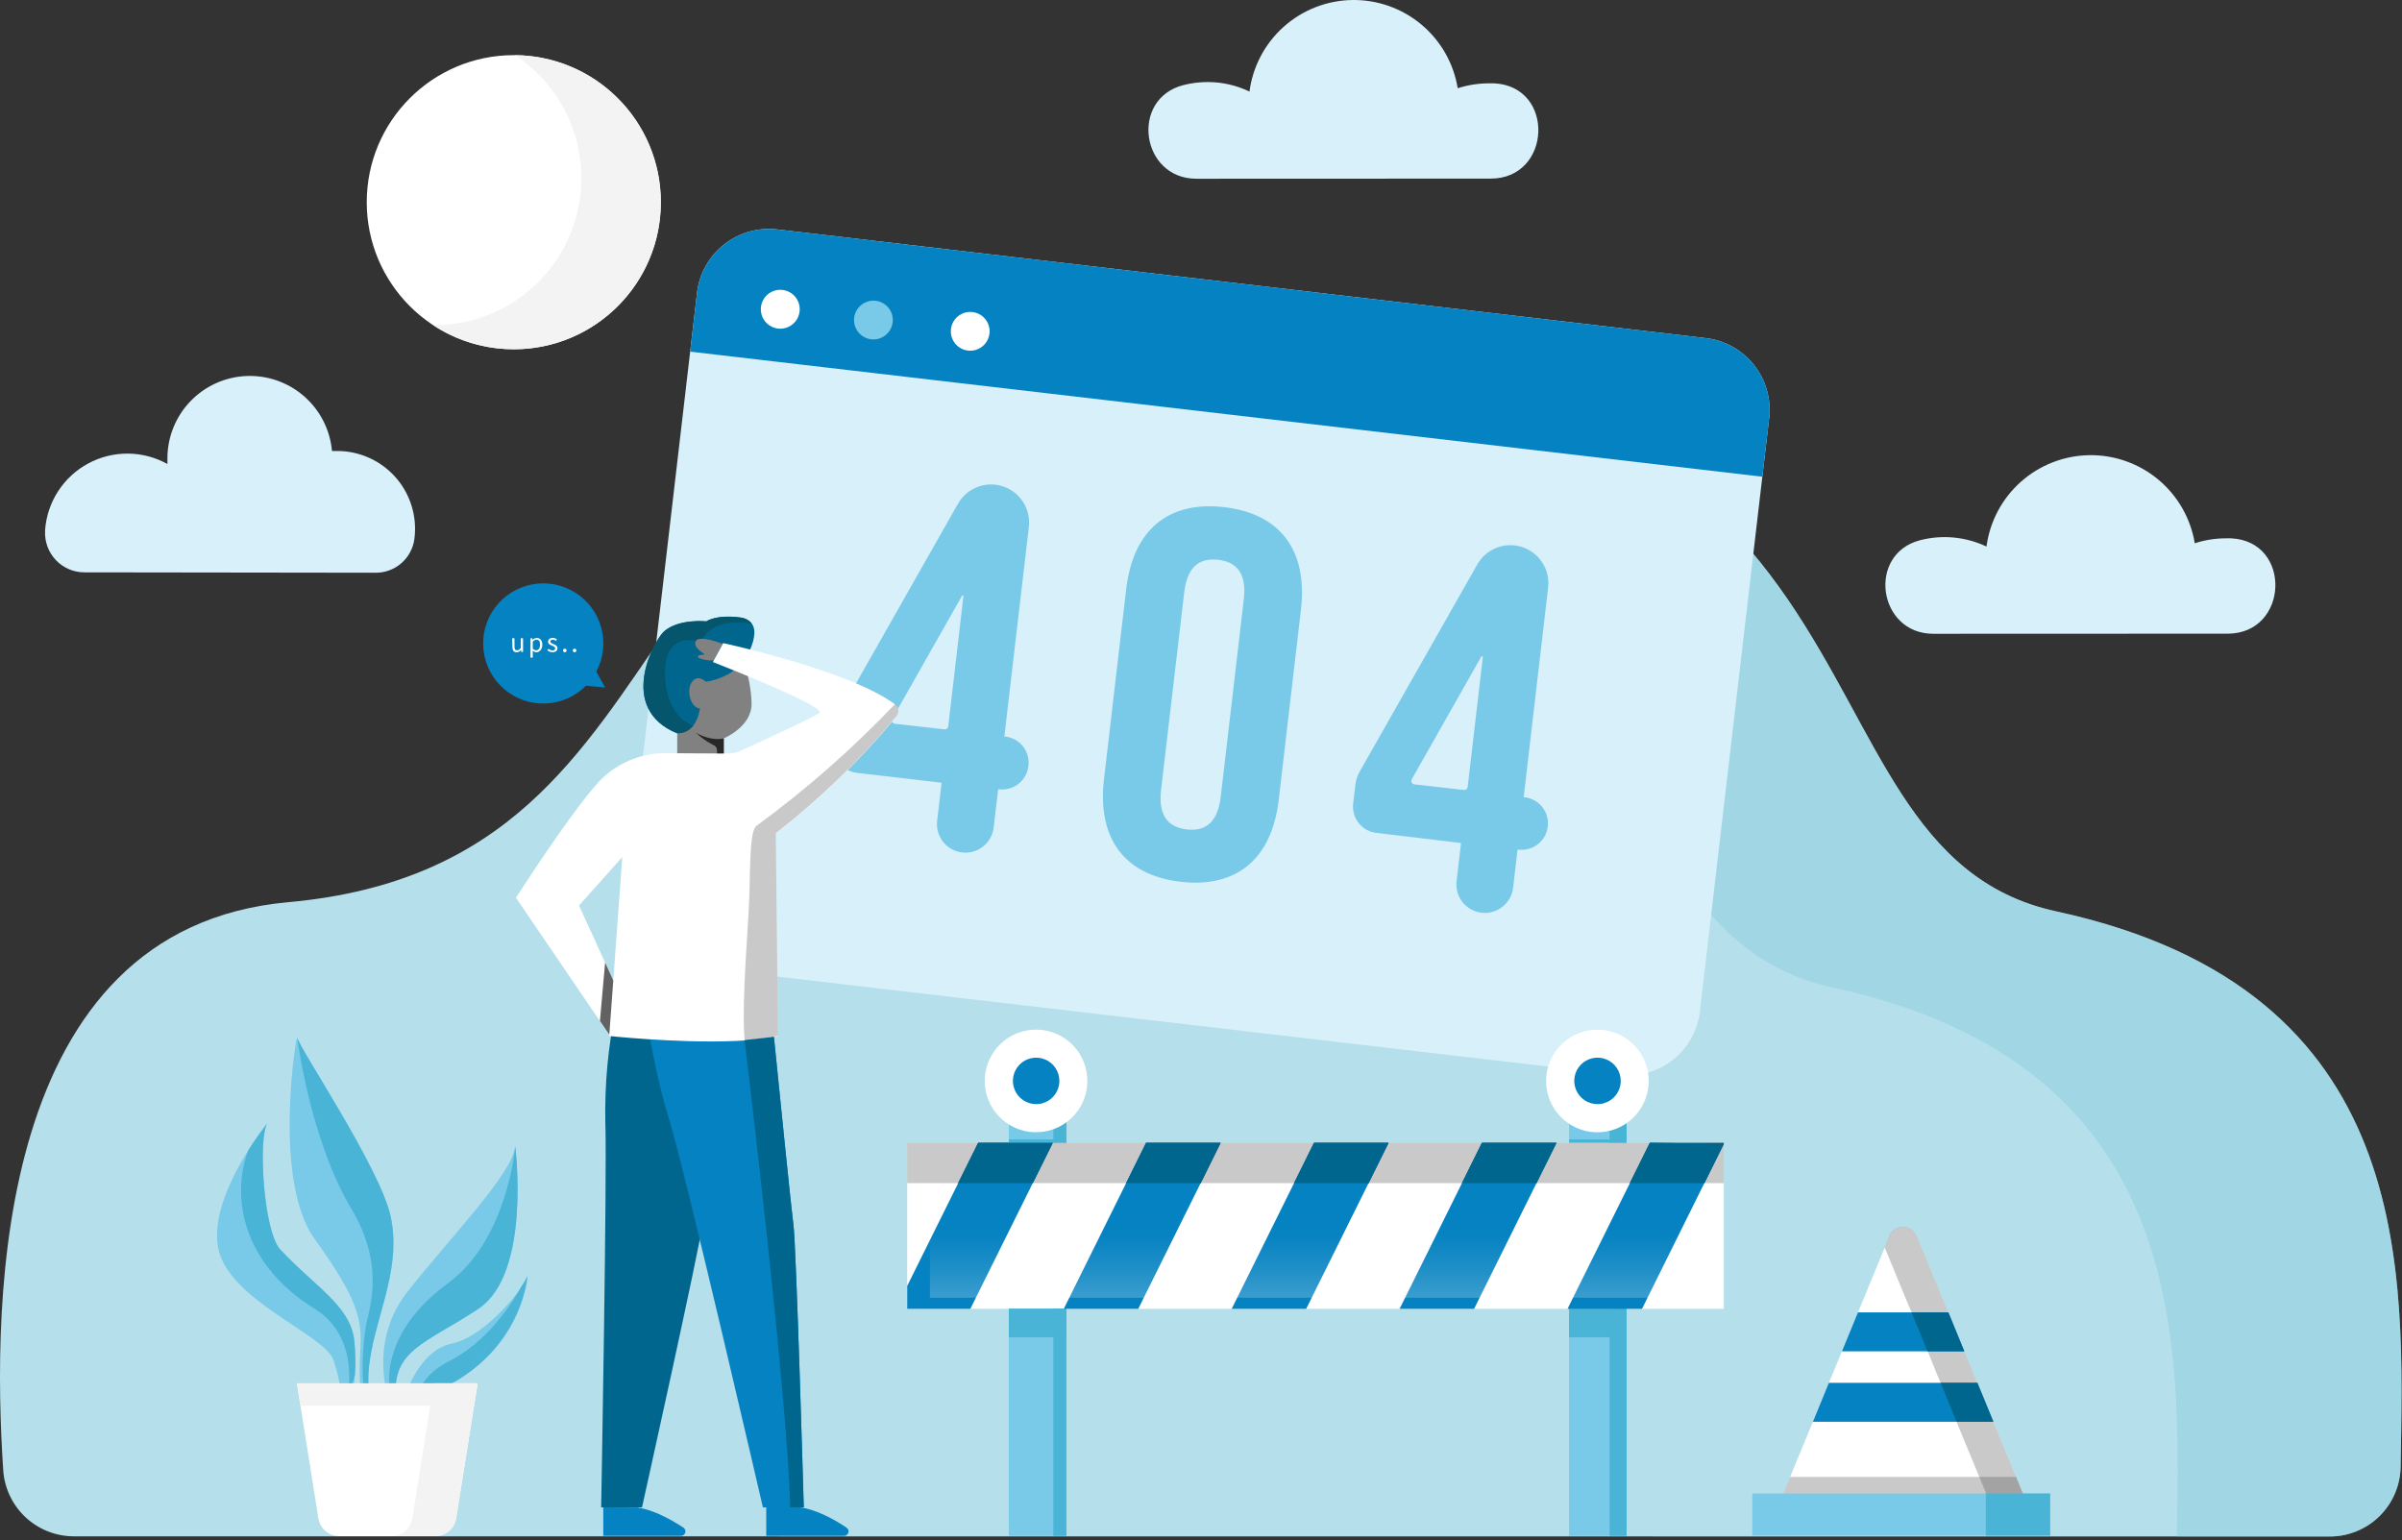<svg width="432" height="277" viewBox="0 0 432 277" fill="none" xmlns="http://www.w3.org/2000/svg">
<rect x="0" y="0" width="432" height="277" fill="#333333" stroke="none"/>
<path d="M419.019 276.368C422.366 276.369 425.578 275.051 427.961 272.7C430.343 270.349 431.704 267.155 431.749 263.808C432.279 229.168 435.069 178.068 369.829 163.928C317.029 152.498 348.329 58.658 206.139 64.728C104.069 69.078 131.139 155.108 51.819 162.278C-0.991 167.048 -1.451 233.838 0.579 264.438C0.792 267.664 2.224 270.689 4.584 272.898C6.944 275.108 10.056 276.338 13.289 276.338L419.019 276.368Z" fill="#B5DFEA"/>
<path opacity="0.55" d="M369.829 163.958C317.029 152.528 348.329 58.688 206.139 64.758C181.859 65.758 164.899 71.448 152.069 79.568C156.389 78.998 160.979 78.568 165.869 78.398C308.069 72.328 276.759 166.158 329.559 177.598C394.109 191.598 392.069 241.748 391.499 276.368H419.019C422.366 276.369 425.578 275.051 427.961 272.7C430.343 270.349 431.704 267.155 431.749 263.808C432.279 229.198 435.069 178.098 369.829 163.958Z" fill="#90CEDD"/>
<path d="M306.729 60.808L139.789 41.268C138.092 41.069 136.373 41.206 134.729 41.672C133.085 42.137 131.549 42.922 130.209 43.982C128.869 45.042 127.751 46.355 126.919 47.847C126.086 49.34 125.556 50.981 125.359 52.678L112.899 159.438C112.701 161.134 112.839 162.853 113.306 164.495C113.772 166.138 114.557 167.673 115.617 169.012C116.676 170.351 117.989 171.468 119.481 172.3C120.972 173.131 122.613 173.661 124.309 173.858L291.309 193.348C293.005 193.546 294.724 193.408 296.366 192.942C298.009 192.475 299.544 191.69 300.883 190.631C302.222 189.571 303.339 188.258 304.171 186.766C305.002 185.275 305.532 183.634 305.729 181.938L318.189 75.178C318.574 71.753 317.583 68.315 315.434 65.621C313.285 62.926 310.154 61.195 306.729 60.808Z" fill="#D7F0F9"/>
<path d="M316.959 85.748L318.189 75.178C318.574 71.753 317.583 68.315 315.434 65.621C313.285 62.926 310.154 61.195 306.729 60.808L139.789 41.268C138.092 41.069 136.373 41.206 134.729 41.672C133.085 42.137 131.549 42.922 130.209 43.982C128.869 45.042 127.75 46.355 126.918 47.847C126.086 49.34 125.556 50.981 125.359 52.678L124.129 63.248L316.959 85.748Z" fill="#0582C1"/>
<path d="M151.139 127.888L172.299 90.598C172.962 89.43 173.956 88.483 175.155 87.877C176.354 87.27 177.705 87.031 179.039 87.188C180.839 87.399 182.482 88.315 183.607 89.737C184.733 91.158 185.247 92.968 185.039 94.768L180.629 132.488H180.819C181.442 132.561 182.044 132.757 182.591 133.065C183.138 133.373 183.618 133.786 184.003 134.281C184.388 134.776 184.671 135.343 184.835 135.949C184.999 136.554 185.041 137.186 184.959 137.808C184.811 139.057 184.174 140.195 183.189 140.975C182.203 141.755 180.948 142.112 179.699 141.968H179.519L178.709 148.838C178.633 149.506 178.426 150.152 178.1 150.74C177.774 151.328 177.334 151.845 176.808 152.262C176.281 152.679 175.676 152.988 175.03 153.171C174.383 153.354 173.706 153.408 173.039 153.328C172.372 153.251 171.726 153.043 171.139 152.717C170.552 152.39 170.035 151.951 169.618 151.424C169.201 150.898 168.892 150.294 168.709 149.648C168.525 149.001 168.471 148.325 168.549 147.658L169.349 140.788L154.119 139.008C153.5 138.936 152.902 138.743 152.358 138.44C151.814 138.136 151.335 137.729 150.949 137.24C150.563 136.752 150.276 136.192 150.106 135.593C149.937 134.994 149.886 134.367 149.959 133.748L150.359 130.288C150.444 129.442 150.71 128.623 151.139 127.888ZM170.539 130.678L173.269 107.288C173.275 107.271 173.277 107.252 173.276 107.233C173.275 107.215 173.27 107.196 173.261 107.18C173.253 107.163 173.241 107.148 173.227 107.136C173.213 107.123 173.197 107.114 173.179 107.108C173.161 107.102 173.143 107.1 173.124 107.101C173.105 107.103 173.087 107.108 173.07 107.116C173.054 107.124 173.039 107.136 173.026 107.15C173.014 107.164 173.005 107.181 172.999 107.198L160.489 129.258C160.439 129.348 160.412 129.449 160.41 129.552C160.408 129.654 160.431 129.756 160.478 129.848C160.524 129.939 160.592 130.018 160.676 130.078C160.76 130.137 160.857 130.175 160.959 130.188L169.849 131.188C170.007 131.206 170.166 131.163 170.294 131.069C170.422 130.974 170.51 130.835 170.539 130.678Z" fill="#79C9E8"/>
<path d="M244.529 138.808L265.699 101.518C266.362 100.352 267.354 99.406 268.551 98.8C269.747 98.193 271.096 97.953 272.429 98.108C273.321 98.211 274.184 98.489 274.969 98.926C275.753 99.363 276.444 99.95 277.001 100.654C277.558 101.358 277.971 102.165 278.216 103.029C278.461 103.893 278.534 104.796 278.429 105.688L274.029 143.408H274.219C274.837 143.479 275.435 143.671 275.978 143.974C276.521 144.276 277 144.683 277.385 145.171C277.771 145.659 278.056 146.218 278.225 146.816C278.394 147.415 278.443 148.041 278.369 148.658C278.298 149.276 278.106 149.875 277.804 150.419C277.502 150.962 277.095 151.441 276.607 151.828C276.12 152.214 275.561 152.501 274.962 152.671C274.363 152.841 273.737 152.891 273.119 152.818H272.929L272.129 159.688C271.971 161.034 271.285 162.262 270.222 163.103C269.159 163.943 267.805 164.326 266.459 164.168C265.791 164.093 265.145 163.886 264.557 163.559C263.97 163.233 263.452 162.794 263.035 162.267C262.618 161.74 262.309 161.136 262.126 160.489C261.943 159.842 261.89 159.166 261.969 158.498L262.769 151.628L247.529 149.808C246.911 149.736 246.312 149.543 245.768 149.24C245.224 148.936 244.745 148.529 244.359 148.04C243.973 147.552 243.686 146.992 243.517 146.393C243.347 145.794 243.297 145.167 243.369 144.548L243.779 141.088C243.875 140.286 244.13 139.511 244.529 138.808ZM263.959 141.578L266.689 118.188C266.693 118.154 266.685 118.119 266.666 118.09C266.647 118.061 266.619 118.039 266.586 118.029C266.553 118.018 266.517 118.019 266.485 118.032C266.453 118.045 266.426 118.068 266.409 118.098L253.909 140.158C253.859 140.248 253.832 140.349 253.83 140.452C253.828 140.554 253.852 140.656 253.898 140.748C253.944 140.839 254.012 140.918 254.096 140.978C254.18 141.037 254.277 141.075 254.379 141.088L263.269 142.088C263.427 142.106 263.586 142.064 263.714 141.969C263.842 141.874 263.93 141.735 263.959 141.578Z" fill="#79C9E8"/>
<path d="M202.549 105.948C203.779 95.418 210.029 90.038 220.189 91.228C230.349 92.418 235.189 99.078 233.979 109.618L229.979 143.868C228.749 154.408 222.489 159.778 212.329 158.598C202.169 157.418 197.329 150.738 198.549 140.198L202.549 105.948ZM208.819 142.068C208.269 146.778 210.139 148.798 213.429 149.188C216.719 149.578 218.999 148.028 219.549 143.318L223.699 107.808C224.249 103.098 222.389 101.068 219.099 100.688C215.809 100.308 213.519 101.848 212.979 106.548L208.819 142.068Z" fill="#79C9E8"/>
<path d="M143.809 56.018C143.731 56.707 143.45 57.357 143.003 57.886C142.555 58.414 141.961 58.798 141.295 58.989C140.629 59.18 139.921 59.169 139.261 58.957C138.602 58.745 138.02 58.343 137.589 57.8C137.158 57.257 136.899 56.599 136.843 55.908C136.786 55.217 136.937 54.526 137.274 53.921C137.611 53.315 138.12 52.824 138.737 52.508C139.354 52.193 140.051 52.068 140.739 52.148C141.658 52.256 142.498 52.724 143.073 53.449C143.648 54.175 143.913 55.098 143.809 56.018Z" fill="white"/>
<path d="M160.549 57.978C160.467 58.663 160.184 59.309 159.736 59.833C159.288 60.357 158.694 60.737 158.03 60.924C157.366 61.111 156.661 61.097 156.005 60.884C155.349 60.67 154.771 60.268 154.343 59.726C153.916 59.184 153.659 58.528 153.605 57.84C153.55 57.153 153.701 56.464 154.037 55.862C154.374 55.26 154.882 54.771 155.496 54.457C156.11 54.143 156.804 54.018 157.489 54.098C157.945 54.152 158.386 54.294 158.787 54.518C159.187 54.742 159.54 55.043 159.824 55.404C160.108 55.764 160.319 56.177 160.443 56.619C160.568 57.06 160.604 57.523 160.549 57.978Z" fill="#79C9E8"/>
<path d="M177.959 59.998C177.879 60.684 177.598 61.331 177.15 61.856C176.703 62.382 176.109 62.763 175.445 62.952C174.781 63.14 174.076 63.128 173.419 62.915C172.762 62.703 172.183 62.301 171.755 61.759C171.327 61.218 171.069 60.561 171.014 59.873C170.958 59.185 171.109 58.496 171.445 57.893C171.782 57.29 172.29 56.801 172.904 56.487C173.519 56.173 174.213 56.048 174.899 56.128C175.818 56.236 176.656 56.704 177.23 57.43C177.804 58.156 178.066 59.079 177.959 59.998Z" fill="white"/>
<path d="M110.749 181.598C109.364 188.243 108.734 195.022 108.869 201.808C109.209 210.958 108.119 271.118 108.119 271.118H115.469C115.469 271.118 125.929 224.008 126.319 220.288C126.709 216.568 131.959 179.368 131.959 179.368L110.749 181.598Z" fill="#00668E"/>
<path d="M115.639 178.858C115.639 178.858 117.329 191.708 120.209 200.858C123.089 210.008 137.209 271.138 137.209 271.138H144.559C144.559 271.138 143.209 224.028 142.699 220.308C142.189 216.588 138.469 179.378 138.469 179.378L115.639 178.858Z" fill="#0582C1"/>
<path d="M137.809 271.118V276.248H151.809C151.982 276.249 152.15 276.194 152.289 276.091C152.427 275.988 152.529 275.843 152.578 275.678C152.628 275.512 152.623 275.335 152.563 275.173C152.504 275.011 152.394 274.872 152.249 274.778C150.249 273.418 146.929 271.538 143.889 271.118H137.809Z" fill="#0582C1"/>
<path d="M108.499 271.118V276.248H122.499C122.665 276.244 122.826 276.188 122.959 276.089C123.092 275.989 123.191 275.85 123.241 275.692C123.292 275.533 123.292 275.363 123.241 275.205C123.191 275.047 123.092 274.908 122.959 274.808C120.909 273.448 117.639 271.568 114.589 271.148L108.499 271.118Z" fill="#0582C1"/>
<path d="M133.729 119.068C133.729 119.068 138.549 111.758 133.019 111.068C128.779 110.518 127.019 111.778 127.019 111.778C127.019 111.778 122.129 111.248 119.459 113.558C117.629 115.148 110.909 127.458 121.779 131.908C132.649 136.358 130.329 124.908 130.329 124.908L133.729 119.068Z" fill="#00668E"/>
<path d="M133.019 111.048C128.779 110.498 127.019 111.758 127.019 111.758C127.019 111.758 122.129 111.228 119.459 113.538C117.629 115.128 110.909 127.438 121.779 131.888C126.889 133.988 129.079 132.578 129.969 130.488C119.659 133.398 118.539 120.968 120.239 117.428C121.939 113.888 126.119 115.498 126.119 115.498C127.739 111.408 133.019 111.858 135.199 112.168C134.935 111.839 134.604 111.568 134.229 111.375C133.853 111.182 133.441 111.071 133.019 111.048Z" fill="#05556D"/>
<path d="M126.959 122.628C126.959 122.628 125.539 121.198 124.469 122.628C123.399 124.058 124.109 127.258 125.889 127.438C125.889 127.438 125.359 132.068 121.799 131.888V135.638H130.169V132.808C130.169 132.808 135.339 130.678 135.169 126.398C135.082 123.904 134.6 121.44 133.739 119.098C131.939 121.003 129.551 122.246 126.959 122.628Z" fill="#818181"/>
<path d="M128.239 133.978C129.069 134.328 128.929 134.848 128.969 135.638H130.169V132.808C130.169 132.808 128.169 133.458 125.169 131.808C126.084 132.674 127.118 133.405 128.239 133.978Z" fill="#282828"/>
<path d="M129.959 115.808C129.959 115.808 125.619 114.078 125.109 115.378C124.779 116.228 125.619 116.958 126.779 117.698L125.779 117.858C125.726 117.865 125.677 117.888 125.637 117.923C125.597 117.958 125.569 118.004 125.555 118.055C125.541 118.106 125.543 118.16 125.559 118.211C125.576 118.261 125.607 118.305 125.649 118.338C126.504 118.701 127.433 118.852 128.359 118.778L129.959 115.808Z" fill="#818181"/>
<path d="M160.959 126.678C152.679 120.548 130.069 115.678 130.069 115.678L128.209 119.078C128.209 119.078 148.729 127.078 147.379 128.218C146.579 128.918 136.549 133.508 133.159 135.058C132.423 135.387 131.625 135.551 130.819 135.538L120.429 135.478C117.894 135.356 115.366 135.823 113.042 136.843C110.719 137.863 108.664 139.409 107.039 141.358C101.769 147.428 92.799 161.478 92.799 161.478L107.899 183.678L109.569 186.128V186.338L111.059 186.488C115.909 186.938 131.459 188.168 139.699 186.418L139.919 186.368L139.529 149.948C147.481 143.742 154.746 136.702 161.199 128.948C161.345 128.789 161.456 128.601 161.524 128.396C161.591 128.191 161.615 127.974 161.592 127.759C161.569 127.544 161.501 127.337 161.392 127.15C161.283 126.964 161.135 126.803 160.959 126.678ZM110.299 176.348L108.829 173.128L104.139 162.878L111.919 154.158L110.519 173.288L110.299 176.348Z" fill="white"/>
<path d="M108.829 173.128L110.299 176.348L109.589 186.058L109.569 186.088L107.899 183.638L108.829 173.128Z" fill="#626262"/>
<g style="mix-blend-mode:multiply" opacity="0.29">
<path d="M136.019 148.568C134.619 149.568 135.019 158.568 134.629 164.218C134.049 173.648 133.489 181.808 133.909 187.078C135.854 186.972 137.789 186.728 139.699 186.348L139.919 186.298L139.529 149.878C147.482 143.672 154.746 136.632 161.199 128.878C161.339 128.72 161.444 128.534 161.508 128.333C161.571 128.132 161.593 127.92 161.57 127.71C161.548 127.501 161.482 127.298 161.376 127.115C161.271 126.932 161.129 126.773 160.959 126.648C153.319 134.687 144.972 142.023 136.019 148.568Z" fill="#464646"/>
</g>
<path d="M142.699 220.298C142.329 217.608 140.299 197.488 139.189 186.488L133.909 187.078C133.909 187.078 141.609 250.408 142.119 271.128H144.559C144.559 271.128 143.209 224.018 142.699 220.298Z" fill="#00668E"/>
<path d="M108.839 123.668L107.249 120.808C108.53 118.397 108.851 115.591 108.147 112.953C107.444 110.315 105.768 108.041 103.457 106.587C101.146 105.134 98.371 104.608 95.688 105.117C93.006 105.626 90.615 107.13 88.997 109.329C87.378 111.527 86.651 114.257 86.963 116.969C87.273 119.682 88.599 122.176 90.674 123.951C92.748 125.726 95.417 126.651 98.145 126.539C100.873 126.427 103.457 125.287 105.379 123.348L108.839 123.668Z" fill="#0582C1"/>
<path d="M92.109 114.808H92.529V116.308C92.529 116.768 92.669 116.968 92.989 116.968C93.309 116.968 93.419 116.838 93.659 116.548V114.808H94.069V117.268H93.729V116.878C93.64 117.013 93.52 117.124 93.379 117.203C93.238 117.281 93.08 117.324 92.919 117.328C92.399 117.328 92.159 116.988 92.159 116.328L92.109 114.808Z" fill="white"/>
<path d="M95.819 117.458V118.288H95.409V114.808H95.749V115.088C95.965 114.886 96.244 114.765 96.539 114.748C97.169 114.748 97.539 115.238 97.539 115.998C97.539 116.758 97.039 117.328 96.469 117.328C96.217 117.309 95.978 117.207 95.789 117.038L95.819 117.458ZM96.419 116.968C96.829 116.968 97.129 116.598 97.129 115.968C97.129 115.338 96.939 115.068 96.479 115.068C96.225 115.09 95.989 115.208 95.819 115.398V116.688C95.982 116.847 96.193 116.946 96.419 116.968Z" fill="white"/>
<path d="M98.649 116.698C98.85 116.879 99.109 116.982 99.379 116.988C99.699 116.988 99.859 116.818 99.859 116.608C99.859 116.398 99.569 116.248 99.299 116.138C99.029 116.028 98.569 115.848 98.569 115.438C98.569 115.028 98.879 114.738 99.409 114.738C99.691 114.738 99.963 114.838 100.179 115.018L99.979 115.278C99.824 115.142 99.626 115.064 99.419 115.058C99.109 115.058 98.969 115.228 98.969 115.418C98.969 115.608 99.239 115.728 99.509 115.838C99.779 115.948 100.259 116.118 100.259 116.578C100.259 117.038 99.939 117.318 99.359 117.318C99.026 117.311 98.705 117.191 98.449 116.978L98.649 116.698Z" fill="white"/>
<path d="M101.559 116.678C101.623 116.674 101.687 116.69 101.742 116.722C101.797 116.755 101.841 116.803 101.868 116.861C101.896 116.919 101.905 116.984 101.895 117.048C101.885 117.111 101.856 117.17 101.812 117.217C101.769 117.263 101.712 117.296 101.649 117.31C101.587 117.324 101.521 117.319 101.462 117.295C101.402 117.272 101.351 117.231 101.315 117.178C101.278 117.125 101.259 117.062 101.259 116.998C101.258 116.958 101.264 116.917 101.279 116.879C101.293 116.841 101.315 116.806 101.343 116.776C101.37 116.746 101.404 116.723 101.441 116.706C101.478 116.689 101.518 116.68 101.559 116.678Z" fill="white"/>
<path d="M103.329 116.678C103.393 116.676 103.456 116.693 103.51 116.727C103.564 116.761 103.606 116.81 103.632 116.869C103.658 116.927 103.665 116.992 103.654 117.054C103.643 117.117 103.613 117.175 103.569 117.221C103.525 117.266 103.468 117.298 103.405 117.311C103.343 117.324 103.278 117.319 103.219 117.295C103.16 117.271 103.11 117.23 103.074 117.177C103.038 117.124 103.019 117.062 103.019 116.998C103.018 116.957 103.025 116.915 103.04 116.876C103.055 116.838 103.077 116.802 103.106 116.772C103.135 116.743 103.17 116.719 103.208 116.703C103.246 116.686 103.288 116.678 103.329 116.678Z" fill="white"/>
<path d="M67.509 253.298C67.509 253.298 65.239 251.188 66.759 243.168C68.279 235.148 72.139 227.438 70.239 218.728C68.339 210.018 53.519 188.078 53.469 186.618C53.419 185.158 48.889 212.148 56.559 222.808C64.229 233.468 65.159 237.138 64.819 242.728C64.479 248.318 64.899 252.828 65.739 254.128L67.509 253.298Z" fill="#79C9E8"/>
<path d="M66.099 237.168C65.209 240.748 64.669 249.718 66.099 251.868C66.229 252.068 66.419 251.958 66.659 251.578C66.219 250.098 65.939 247.498 66.759 243.168C68.279 235.168 72.139 227.438 70.239 218.728C68.339 210.018 53.519 188.078 53.469 186.618C53.469 186.618 55.709 204.898 63.229 217.488C68.619 226.498 66.959 233.588 66.099 237.168Z" fill="#49B4D6"/>
<path d="M70.209 252.748C70.209 252.748 65.849 241.868 73.209 232.448C80.569 223.028 92.399 210.928 92.639 206.138C92.639 206.138 95.639 228.888 86.059 235.328C76.479 241.768 69.739 242.808 71.399 252.708L70.209 252.748Z" fill="#79C9E8"/>
<path d="M80.589 230.808C69.869 238.608 68.989 247.598 70.649 251.758C70.705 251.913 70.798 252.051 70.92 252.161C71.042 252.271 71.19 252.349 71.349 252.388C69.909 242.828 76.599 241.738 86.089 235.388C95.579 229.038 92.669 206.198 92.669 206.198C92.669 206.198 91.299 222.948 80.589 230.808Z" fill="#49B4D6"/>
<path d="M63.039 252.988C63.893 249.049 64.116 244.998 63.699 240.988C62.959 234.808 56.459 231.288 50.389 224.718C47.259 221.338 46.339 203.468 48.269 201.808C48.269 201.808 37.559 214.808 39.209 224.308C40.859 233.808 58.349 239.998 59.959 244.588C60.923 247.306 61.423 250.165 61.439 253.048L63.039 252.988Z" fill="#79C9E8"/>
<path d="M44.649 206.918C41.109 216.508 44.739 228.128 56.509 235.348C65.169 240.658 62.409 251.708 62.409 251.708L63.829 247.348C63.977 245.235 63.934 243.113 63.699 241.008C62.959 234.808 56.459 231.288 50.389 224.718C47.389 221.458 46.389 204.718 48.079 202.048C46.854 203.613 45.709 205.238 44.649 206.918Z" fill="#49B4D6"/>
<path d="M48.079 202.048L48.269 201.808C48.196 201.88 48.132 201.961 48.079 202.048Z" fill="#49B4D6"/>
<path d="M72.449 252.268C72.449 252.268 74.959 242.948 81.179 241.698C87.399 240.448 94.529 231.258 94.909 229.458C94.959 229.458 93.859 246.808 72.449 252.268Z" fill="#79C9E8"/>
<path d="M80.819 244.808C77.019 246.708 75.429 249.268 74.819 251.598C93.879 245.468 94.819 229.488 94.819 229.488C94.583 230.143 94.245 230.758 93.819 231.308C92.069 234.558 87.549 241.418 80.819 244.808Z" fill="#49B4D6"/>
<path d="M85.899 248.808H53.399L57.259 273.108C57.4 274.001 57.855 274.815 58.543 275.401C59.23 275.988 60.105 276.31 61.009 276.308H78.289C79.193 276.31 80.068 275.988 80.755 275.401C81.443 274.815 81.898 274.001 82.039 273.108L85.899 248.808Z" fill="white"/>
<path d="M85.259 252.858L85.899 248.838H53.399L54.039 252.858H85.259Z" fill="#F3F3F3"/>
<path d="M78.019 248.808L74.169 273.078C74.026 273.97 73.57 274.783 72.883 275.369C72.196 275.955 71.322 276.278 70.419 276.278H78.289C79.193 276.28 80.068 275.958 80.755 275.371C81.443 274.785 81.898 273.971 82.039 273.078L85.899 248.808H78.019Z" fill="#F3F3F3"/>
<path d="M310.019 205.558H163.159V235.418H310.019V205.558Z" fill="white"/>
<g style="mix-blend-mode:multiply" opacity="0.29">
<path d="M310.019 205.558H163.159V212.808H310.019V205.558Z" fill="#464646"/>
</g>
<path d="M175.929 205.558H189.339L185.739 212.808H172.329L175.929 205.558Z" fill="#303030"/>
<path d="M206.129 205.558H219.529L215.939 212.808H202.539L206.129 205.558Z" fill="#303030"/>
<path d="M236.329 205.558H249.729L246.139 212.808H232.739L236.329 205.558Z" fill="#303030"/>
<path d="M266.529 205.558H279.929L276.329 212.808H262.939L266.529 205.558Z" fill="#303030"/>
<path d="M310.019 205.558V205.758L306.529 212.808H293.139L296.729 205.558H310.019Z" fill="#303030"/>
<path d="M191.789 235.418H181.439V276.248H191.789V235.418Z" fill="#79C9E8"/>
<path d="M191.799 235.418H189.449V276.248H191.799V235.418Z" fill="#49B4D6"/>
<path d="M292.549 235.418H282.199V276.248H292.549V235.418Z" fill="#79C9E8"/>
<path d="M292.549 235.418H289.489V276.248H292.549V235.418Z" fill="#49B4D6"/>
<path d="M191.789 235.388H181.439V240.528H191.789V235.388Z" fill="#49B4D6"/>
<path d="M292.549 235.388H282.199V240.528H292.549V235.388Z" fill="#49B4D6"/>
<path d="M191.789 200.888H181.439V205.528H191.789V200.888Z" fill="#79C9E8"/>
<path d="M191.799 200.888H189.449V205.528H191.799V200.888Z" fill="#49B4D6"/>
<path d="M292.549 200.888H282.199V205.528H292.549V200.888Z" fill="#79C9E8"/>
<path d="M292.549 200.888H289.489V205.528H292.549V200.888Z" fill="#49B4D6"/>
<path d="M191.789 204.948H181.439V205.528H191.789V204.948Z" fill="#49B4D6"/>
<path d="M292.549 204.948H282.199V205.528H292.549V204.948Z" fill="#49B4D6"/>
<path d="M189.339 205.558L174.519 235.418H163.159V231.298L175.929 205.558H189.339Z" fill="#0582C1"/>
<path d="M206.129 205.558L191.319 235.418H204.719L219.529 205.558H206.129Z" fill="#0582C1"/>
<path d="M249.73 205.558L234.92 235.418H221.52L236.33 205.558H249.73Z" fill="#0582C1"/>
<path d="M279.929 205.558L265.119 235.418H251.719L266.529 205.558H279.929Z" fill="#0582C1"/>
<path d="M296.729 205.558L281.919 235.418H295.319L310.019 205.758L296.729 205.558Z" fill="#0582C1"/>
<path d="M189.339 205.558L185.739 212.808H172.329L175.929 205.558H189.339Z" fill="#00668E"/>
<path d="M219.529 205.558L215.939 212.808H202.539L206.129 205.558H219.529Z" fill="#00668E"/>
<path d="M249.729 205.558L246.139 212.808H232.739L236.329 205.558H249.729Z" fill="#00668E"/>
<path d="M279.929 205.558L276.329 212.808H262.939L266.529 205.558H279.929Z" fill="#00668E"/>
<path d="M310.019 205.758L306.529 212.808H293.139L296.729 205.558L310.019 205.758Z" fill="#00668E"/>
<path style="mix-blend-mode:overlay" opacity="0.55" d="M307.489 218.478H167.249V233.418H307.489V218.478Z" fill="url(#paint0_linear_303_324)"/>
<path d="M187.815 203.537C192.847 202.719 196.262 197.976 195.443 192.945C194.625 187.914 189.882 184.498 184.851 185.317C179.82 186.135 176.404 190.878 177.223 195.909C178.041 200.941 182.784 204.356 187.815 203.537Z" fill="white"/>
<path d="M190.529 194.408C190.527 193.582 190.28 192.775 189.82 192.089C189.359 191.403 188.706 190.868 187.942 190.554C187.178 190.239 186.338 190.157 185.527 190.32C184.717 190.482 183.973 190.881 183.39 191.466C182.806 192.051 182.409 192.796 182.249 193.606C182.088 194.417 182.171 195.257 182.488 196.02C182.805 196.783 183.341 197.436 184.028 197.895C184.715 198.353 185.523 198.598 186.349 198.598C186.899 198.598 187.443 198.49 187.951 198.279C188.459 198.068 188.92 197.76 189.308 197.37C189.696 196.981 190.004 196.519 190.214 196.011C190.423 195.503 190.53 194.958 190.529 194.408Z" fill="#0582C1"/>
<path d="M288.776 203.546C293.807 202.727 297.222 197.985 296.404 192.954C295.585 187.922 290.843 184.507 285.811 185.326C280.78 186.144 277.365 190.886 278.183 195.918C279.002 200.949 283.744 204.365 288.776 203.546Z" fill="white"/>
<path d="M291.489 194.408C291.487 193.582 291.24 192.775 290.78 192.089C290.319 191.403 289.666 190.868 288.902 190.554C288.138 190.239 287.297 190.157 286.487 190.32C285.677 190.482 284.933 190.881 284.35 191.466C283.766 192.051 283.369 192.796 283.209 193.606C283.048 194.417 283.131 195.257 283.448 196.02C283.765 196.783 284.3 197.436 284.988 197.895C285.675 198.353 286.483 198.598 287.309 198.598C287.859 198.598 288.403 198.49 288.911 198.279C289.419 198.068 289.88 197.76 290.268 197.37C290.656 196.981 290.964 196.519 291.174 196.011C291.383 195.503 291.49 194.958 291.489 194.408Z" fill="#0582C1"/>
<path d="M365.669 273.078H318.889L326.049 255.738L328.919 248.738L329.719 246.828L331.009 243.698L331.269 243.068L334.149 236.068L334.679 234.798L339.779 222.418C339.981 221.921 340.327 221.496 340.773 221.197C341.218 220.898 341.742 220.738 342.279 220.738C342.815 220.738 343.339 220.898 343.785 221.197C344.23 221.496 344.576 221.921 344.779 222.418L349.879 234.798L350.409 236.068L353.279 243.068L353.549 243.698L354.839 246.828L355.629 248.738L358.509 255.738L365.669 273.078Z" fill="white"/>
<g style="mix-blend-mode:multiply" opacity="0.29">
<path d="M321.959 265.648L318.889 273.078H365.669L362.599 265.648H321.959Z" fill="#464646"/>
</g>
<path d="M368.719 268.638H315.149V276.208H368.719V268.638Z" fill="#79C9E8"/>
<path d="M368.719 268.638H357.149V276.208H368.719V268.638Z" fill="#49B4D6"/>
<g style="mix-blend-mode:multiply" opacity="0.29">
<path d="M363.829 268.638H357.209L351.889 255.748L349.019 248.748L348.219 246.828L346.959 243.698L346.699 243.058L343.819 236.058L343.259 234.808L338.959 224.368L339.759 222.368C339.962 221.871 340.308 221.446 340.753 221.147C341.198 220.848 341.722 220.688 342.259 220.688C342.795 220.688 343.32 220.848 343.765 221.147C344.21 221.446 344.556 221.871 344.759 222.368L349.859 234.748L350.389 236.018L353.259 243.018L353.529 243.658L354.819 246.778L355.609 248.698L358.489 255.698L363.829 268.638Z" fill="#464646"/>
</g>
<path d="M353.28 243.058H331.27L334.15 236.058H350.41L353.28 243.058Z" fill="#0582C1"/>
<path d="M358.509 255.728V255.738H326.049V255.728L328.919 248.728H355.629L358.509 255.728Z" fill="#0582C1"/>
<path d="M353.279 243.058H346.669L343.789 236.058H350.409L353.279 243.058Z" fill="#00668E"/>
<path d="M358.51 255.728V255.738H351.89V255.728L349.02 248.728H355.63L358.51 255.728Z" fill="#00668E"/>
<path d="M67.519 103.018C69.215 103.036 70.859 102.437 72.147 101.334C73.434 100.23 74.277 98.697 74.519 97.018C74.608 96.389 74.651 95.754 74.649 95.118C74.649 91.405 73.174 87.844 70.549 85.219C67.923 82.593 64.362 81.118 60.649 81.118C60.339 81.118 60.019 81.118 59.709 81.118C59.367 77.322 57.577 73.803 54.709 71.292C51.841 68.781 48.117 67.471 44.308 67.633C40.5 67.795 36.901 69.417 34.257 72.163C31.613 74.908 30.128 78.567 30.109 82.378C30.109 82.738 30.109 83.098 30.109 83.458C27.933 82.247 25.486 81.604 22.995 81.588C20.504 81.572 18.049 82.183 15.857 83.366C13.665 84.549 11.806 86.265 10.452 88.356C9.098 90.446 8.292 92.844 8.109 95.328C8.109 95.388 8.109 95.448 8.109 95.508C8.06 96.469 8.208 97.429 8.542 98.331C8.877 99.232 9.391 100.057 10.055 100.753C10.718 101.449 11.516 102.003 12.401 102.38C13.285 102.758 14.238 102.951 15.199 102.948L67.519 103.018Z" fill="#D7F0F9"/>
<path d="M400.649 113.978C411.649 113.978 412.299 97.368 401.279 96.828H400.369C398.454 96.825 396.551 97.126 394.729 97.718C393.989 93.24 391.664 89.178 388.18 86.269C384.696 83.361 380.283 81.801 375.745 81.872C371.207 81.944 366.846 83.642 363.455 86.659C360.064 89.675 357.869 93.809 357.269 98.308C353.556 96.545 349.342 96.138 345.359 97.158C335.709 99.638 337.739 113.998 347.699 113.998L400.649 113.978Z" fill="#D7F0F9"/>
<path d="M268.099 32.128C279.099 32.128 279.739 15.528 268.719 14.988H267.809C265.895 14.987 263.992 15.284 262.169 15.868C261.435 11.386 259.113 7.317 255.628 4.405C252.143 1.492 247.727 -0.07 243.185 0.002C238.644 0.075 234.28 1.778 230.89 4.801C227.5 7.824 225.31 11.965 224.719 16.468C222.37 15.338 219.796 14.754 217.189 14.758C215.715 14.757 214.247 14.942 212.819 15.308C203.169 17.798 205.199 32.148 215.159 32.148L268.099 32.128Z" fill="#D7F0F9"/>
<path d="M92.409 62.818C107.017 62.818 118.859 50.976 118.859 36.368C118.859 21.76 107.017 9.918 92.409 9.918C77.801 9.918 65.959 21.76 65.959 36.368C65.959 50.976 77.801 62.818 92.409 62.818Z" fill="white"/>
<path d="M92.619 9.918C97.378 13.043 101.003 17.619 102.955 22.967C104.907 28.315 105.082 34.151 103.453 39.606C101.825 45.062 98.481 49.846 93.916 53.25C89.352 56.653 83.812 58.494 78.119 58.498H77.899C81.337 60.752 85.253 62.173 89.337 62.649C93.42 63.125 97.558 62.643 101.423 61.24C105.287 59.838 108.772 57.554 111.599 54.57C114.427 51.586 116.52 47.983 117.713 44.049C118.905 40.114 119.164 35.956 118.469 31.904C117.773 27.852 116.143 24.018 113.708 20.707C111.272 17.395 108.098 14.696 104.437 12.825C100.776 10.954 96.73 9.962 92.619 9.928V9.918Z" fill="#F3F3F3"/>
<defs>
<linearGradient id="paint0_linear_303_324" x1="237.369" y1="244.148" x2="237.369" y2="220.098" gradientUnits="userSpaceOnUse">
<stop stop-color="white"/>
<stop offset="0.12" stop-color="white" stop-opacity="0.82"/>
<stop offset="0.3" stop-color="white" stop-opacity="0.58"/>
<stop offset="0.47" stop-color="white" stop-opacity="0.37"/>
<stop offset="0.64" stop-color="white" stop-opacity="0.21"/>
<stop offset="0.78" stop-color="white" stop-opacity="0.1"/>
<stop offset="0.91" stop-color="white" stop-opacity="0.02"/>
<stop offset="1" stop-color="white" stop-opacity="0"/>
</linearGradient>
</defs>
</svg>
